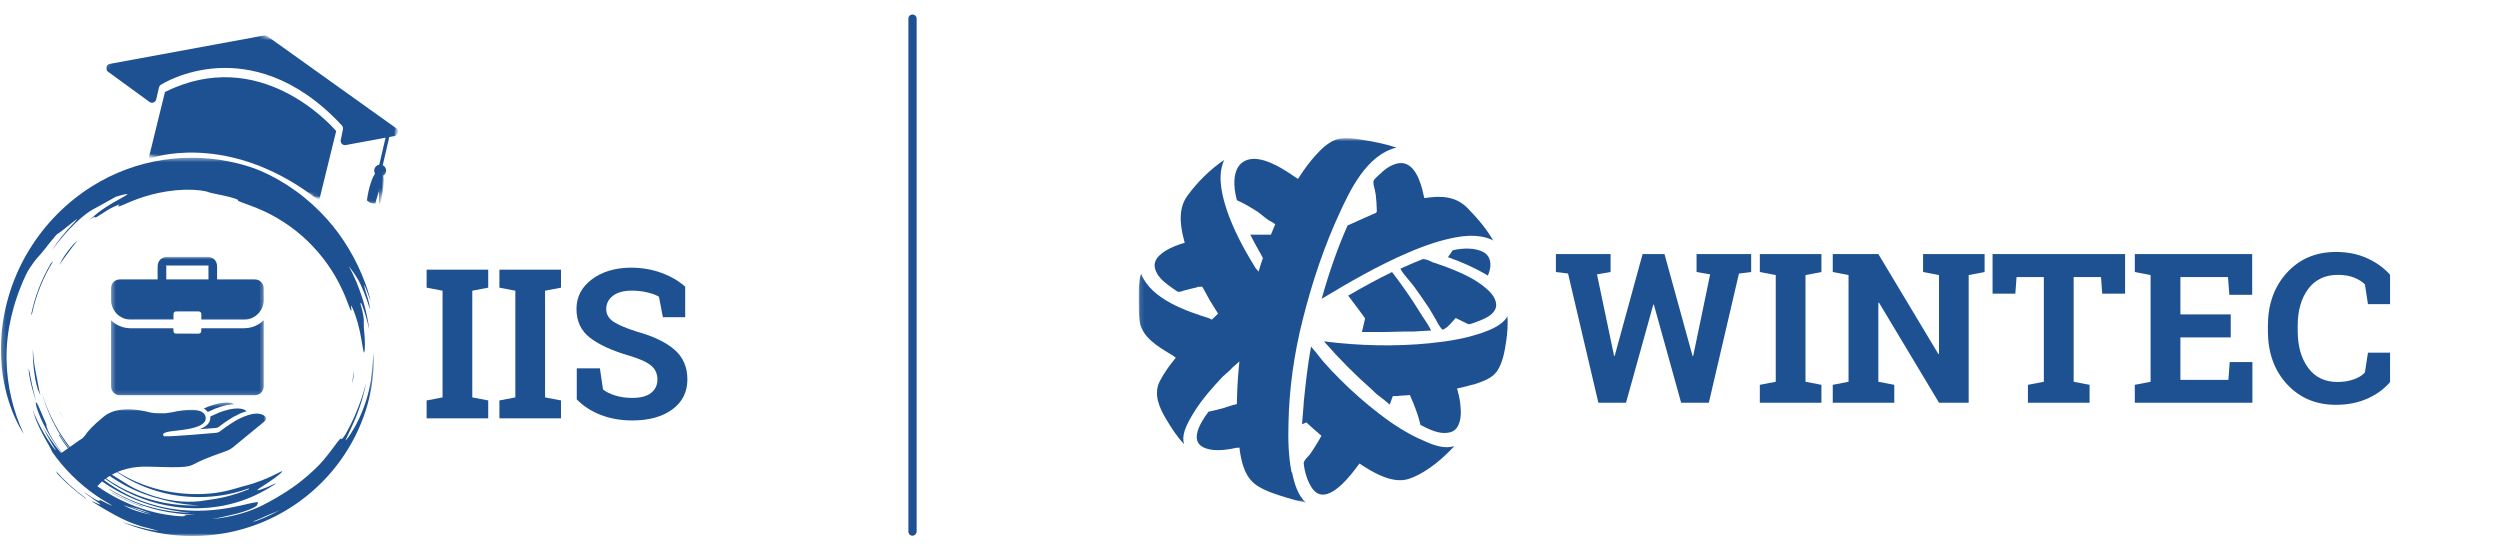<svg width="593" height="130" viewBox="0 0 593 130" fill="none" xmlns="http://www.w3.org/2000/svg">
<mask id="mask0_872_1673" style="mask-type:luminance" maskUnits="userSpaceOnUse" x="0" y="37" width="88" height="67">
<path d="M0.224 37.421H87.982V103.055H0.224V37.421Z" fill="white"/>
</mask>
<g mask="url(#mask0_872_1673)">
<path d="M87.585 78.167C87.365 76.45 87.085 75.062 86.8 73.841C86.727 73.535 86.658 73.242 86.58 72.957C86.507 72.668 86.434 72.392 86.361 72.12C86.278 71.849 86.201 71.581 86.128 71.318C86.05 71.055 85.964 70.796 85.882 70.538C85.067 67.967 84.019 65.496 82.738 63.133C82.837 63.258 82.932 63.383 83.027 63.508C83.117 63.633 83.212 63.758 83.303 63.883C83.488 64.129 83.669 64.379 83.85 64.638C84.027 64.901 84.217 65.164 84.398 65.453C84.584 65.742 84.778 66.044 84.968 66.38C85.343 67.006 85.946 68.334 86.412 69.528C86.852 70.663 87.171 71.59 87.387 72.245C87.611 72.901 87.736 73.276 87.784 73.306C87.805 73.324 87.809 73.25 87.784 73.086C87.766 72.922 87.715 72.668 87.637 72.31C87.482 71.594 87.197 70.481 86.68 68.938C86.559 68.575 86.503 68.329 86.473 68.114C86.442 67.898 86.438 67.709 86.386 67.471C86.516 67.769 86.628 68.058 86.74 68.325C86.852 68.593 86.947 68.847 87.037 69.084C87.128 69.321 87.219 69.541 87.292 69.748C87.365 69.951 87.434 70.141 87.495 70.309C87.62 70.645 87.706 70.909 87.775 71.094C87.844 71.279 87.887 71.383 87.904 71.4C87.935 71.439 87.879 71.124 87.689 70.425C87.594 70.076 87.473 69.628 87.296 69.089C87.21 68.817 87.115 68.515 87.003 68.196C86.891 67.872 86.775 67.523 86.632 67.156C85.507 64.138 84.178 61.429 82.69 58.945C81.194 56.461 79.538 54.193 77.679 52.097C76.549 50.825 75.368 49.639 74.138 48.522C72.909 47.409 71.633 46.361 70.296 45.391C68.963 44.425 67.575 43.523 66.126 42.695C64.672 41.867 63.163 41.108 61.584 40.435C61.265 40.302 60.899 40.151 60.493 40.004C60.084 39.858 59.648 39.698 59.187 39.556C58.958 39.482 58.721 39.409 58.488 39.336C58.251 39.267 58.009 39.198 57.772 39.129C57.651 39.094 57.535 39.06 57.414 39.025C57.293 38.995 57.177 38.965 57.056 38.935C56.819 38.87 56.586 38.81 56.358 38.749C53.494 38.038 50.557 37.611 47.603 37.468C44.649 37.33 41.669 37.477 38.71 37.921C35.752 38.37 32.823 39.12 29.99 40.168C27.157 41.216 24.414 42.562 21.831 44.183C15.776 47.978 10.639 53.188 6.926 59.269C5.063 62.305 3.567 65.565 2.458 68.946C1.363 72.332 0.651 75.838 0.367 79.37C0.259 80.715 0.211 82.031 0.229 83.307C0.241 84.584 0.306 85.826 0.423 87.025C0.543 88.224 0.707 89.379 0.906 90.484C0.957 90.76 1.018 91.035 1.07 91.303C1.095 91.441 1.126 91.575 1.151 91.708C1.182 91.842 1.212 91.976 1.242 92.105C1.307 92.368 1.363 92.631 1.427 92.89C1.496 93.144 1.561 93.399 1.626 93.653C1.691 93.903 1.764 94.149 1.837 94.395C1.91 94.637 1.975 94.882 2.053 95.12C2.208 95.594 2.355 96.055 2.519 96.5C2.601 96.724 2.678 96.948 2.76 97.164C2.846 97.379 2.928 97.591 3.01 97.802C3.053 97.906 3.096 98.009 3.135 98.113C3.178 98.216 3.222 98.32 3.265 98.419C3.355 98.621 3.441 98.82 3.523 99.018C4.222 100.579 4.96 101.908 5.667 103.007C4.395 100.278 3.381 97.375 2.687 94.404C1.988 91.437 1.613 88.405 1.553 85.446C1.488 81.815 1.889 78.55 2.639 75.281C3.015 73.647 3.476 72.008 4.062 70.326C4.645 68.644 5.33 66.915 6.189 65.108C6.706 64.013 7.383 63.085 7.965 62.27C8.052 62.15 8.134 62.033 8.211 61.93C8.293 61.826 8.371 61.731 8.444 61.641C8.591 61.459 8.729 61.3 8.862 61.145C9 60.994 9.134 60.847 9.276 60.692C9.419 60.537 9.561 60.364 9.734 60.17C9.902 59.976 10.083 59.756 10.294 59.489C10.402 59.359 10.518 59.217 10.639 59.062C10.764 58.906 10.894 58.738 11.036 58.561C11.183 58.38 11.334 58.186 11.498 57.975C11.666 57.768 11.842 57.544 12.037 57.302C12.425 56.819 12.877 56.271 13.404 55.65C13.826 55.405 14.374 54.999 15.133 54.395C15.896 53.796 16.871 52.994 18.165 52.006C18.311 51.89 18.264 52.002 18.1 52.213C18.023 52.321 17.91 52.45 17.785 52.593C17.66 52.739 17.518 52.895 17.371 53.05C16.431 54.007 15.487 55.055 14.633 56.125C13.779 57.19 13.011 58.281 12.403 59.295C13.283 58.048 14.245 56.836 15.241 55.702C16.043 54.792 16.901 53.874 17.785 53.024C18.665 52.17 19.571 51.385 20.446 50.725C21.615 49.858 22.344 49.501 23.271 49.005C23.383 48.944 23.504 48.88 23.629 48.811C23.754 48.742 23.883 48.677 24.017 48.604C24.289 48.453 24.582 48.289 24.914 48.103C25.078 48.013 25.255 47.909 25.44 47.806C25.63 47.702 25.824 47.59 26.035 47.474C26.242 47.349 26.471 47.232 26.708 47.098C26.825 47.029 26.95 46.96 27.075 46.891C27.2 46.822 27.334 46.753 27.467 46.676C27.704 46.611 27.959 46.529 28.222 46.456C28.481 46.383 28.744 46.309 28.994 46.24C29.498 46.115 29.938 46.016 30.175 46.02C30.309 46.02 30.193 46.132 29.93 46.313C29.662 46.495 29.248 46.732 28.778 46.995C28.438 47.176 28.062 47.392 27.661 47.612C27.459 47.719 27.256 47.84 27.044 47.961C26.941 48.017 26.837 48.077 26.73 48.138C26.626 48.203 26.518 48.263 26.415 48.328C25.565 48.828 24.716 49.384 24.004 49.893C22.844 50.734 22.007 51.476 21.084 52.317C21.279 52.161 21.451 52.041 21.593 51.937C21.74 51.829 21.865 51.748 21.968 51.678C22.175 51.545 22.305 51.48 22.391 51.454C22.555 51.398 22.529 51.506 22.564 51.562C22.598 51.618 22.689 51.622 23.09 51.381C23.504 51.152 24.207 50.652 25.552 49.811C25.738 49.699 26.009 49.544 26.316 49.384C26.626 49.229 26.958 49.061 27.273 48.918C27.588 48.78 27.872 48.655 28.075 48.578C28.274 48.504 28.39 48.465 28.36 48.496C27.967 48.871 27.942 49.018 28.179 48.97C28.299 48.953 28.489 48.888 28.739 48.789C28.864 48.742 28.998 48.681 29.153 48.617C29.309 48.552 29.473 48.483 29.654 48.405C29.744 48.362 29.835 48.323 29.934 48.28C30.029 48.241 30.128 48.198 30.232 48.155C30.434 48.069 30.654 47.974 30.878 47.879C31.107 47.784 31.344 47.689 31.594 47.59C31.84 47.487 32.103 47.392 32.366 47.288C33.436 46.891 34.643 46.49 35.903 46.163C37.071 45.861 38.395 45.576 39.763 45.369C41.13 45.162 42.535 45.033 43.851 45.002C45.17 44.968 46.395 45.028 47.4 45.149C48.405 45.266 49.186 45.447 49.63 45.636C49.673 45.654 49.738 45.675 49.824 45.697C49.91 45.718 50.018 45.749 50.139 45.775C50.259 45.805 50.397 45.835 50.548 45.865C50.622 45.878 50.699 45.895 50.781 45.913C50.863 45.93 50.945 45.947 51.031 45.968C51.372 46.038 51.752 46.111 52.131 46.197C52.325 46.24 52.515 46.279 52.705 46.322C52.894 46.365 53.084 46.404 53.265 46.447C54.266 46.667 55.128 46.891 55.702 47.086C55.991 47.18 56.211 47.262 56.34 47.336C56.47 47.409 56.508 47.465 56.444 47.504C56.362 47.556 56.474 47.642 56.72 47.754C56.97 47.866 57.345 48.013 57.798 48.172C58.699 48.5 59.877 48.927 60.873 49.332C65.328 51.122 69.455 53.8 72.939 57.156C76.428 60.506 79.266 64.522 81.259 68.886C81.401 69.205 81.565 69.55 81.707 69.908C81.785 70.085 81.858 70.266 81.936 70.443C82.009 70.624 82.078 70.805 82.147 70.986C82.436 71.698 82.682 72.379 82.88 72.888C82.984 73.138 83.061 73.349 83.135 73.496C83.204 73.643 83.26 73.725 83.299 73.729C83.337 73.733 83.355 73.651 83.355 73.475C83.35 73.298 83.329 73.022 83.264 72.629C83.208 72.297 83.372 72.552 83.6 73.039C83.708 73.285 83.842 73.587 83.967 73.906C84.088 74.221 84.213 74.548 84.312 74.846C84.692 75.92 85.045 77.209 85.325 78.49C85.61 79.771 85.821 81.047 85.99 82.087C86.084 82.626 86.149 83.07 86.222 83.342C86.291 83.614 86.356 83.713 86.412 83.557C86.438 83.484 86.464 83.342 86.49 83.13C86.511 82.919 86.537 82.635 86.542 82.272C86.546 82.087 86.55 81.884 86.55 81.66C86.555 81.436 86.542 81.19 86.537 80.918C86.533 80.784 86.529 80.646 86.524 80.5C86.516 80.353 86.507 80.202 86.494 80.043C86.486 79.887 86.473 79.724 86.464 79.555C86.451 79.383 86.43 79.21 86.416 79.025C86.248 77.36 86.287 76.912 86.291 76.226C86.287 76.053 86.283 75.868 86.266 75.644C86.257 75.532 86.248 75.411 86.231 75.277C86.214 75.144 86.192 75.001 86.166 74.842C86.141 74.682 86.11 74.505 86.072 74.316C86.033 74.126 85.985 73.914 85.933 73.686C85.908 73.574 85.877 73.453 85.852 73.328C85.817 73.203 85.783 73.073 85.744 72.94C85.67 72.668 85.593 72.375 85.494 72.06C85.567 72.03 85.537 71.555 85.739 72.043C85.817 72.228 85.89 72.422 85.968 72.625C86.041 72.823 86.119 73.03 86.201 73.246C86.274 73.462 86.347 73.686 86.43 73.919C86.468 74.035 86.507 74.152 86.546 74.272C86.585 74.393 86.624 74.518 86.662 74.643C86.973 75.644 87.288 76.799 87.585 78.167Z" fill="#1E5192"/>
</g>
<mask id="mask1_872_1673" style="mask-type:luminance" maskUnits="userSpaceOnUse" x="7" y="83" width="82" height="45">
<path d="M7.728 83.588H88.625V127.145H7.728V83.588Z" fill="white"/>
</mask>
<g mask="url(#mask1_872_1673)">
<path d="M30.827 120.068C31.021 120.154 31.219 120.245 31.413 120.331C31.612 120.417 31.81 120.499 32.008 120.586C32.401 120.758 32.806 120.9 33.22 121.051C33.432 121.12 33.647 121.189 33.863 121.254C33.971 121.289 34.078 121.323 34.186 121.353C34.298 121.383 34.406 121.414 34.514 121.444C34.734 121.5 34.954 121.56 35.174 121.616C35.398 121.668 35.618 121.724 35.838 121.776C35.622 121.707 35.407 121.638 35.195 121.565C34.98 121.496 34.764 121.418 34.548 121.34C34.441 121.301 34.333 121.263 34.221 121.224C34.113 121.185 34.005 121.142 33.897 121.103C33.677 121.017 33.453 120.935 33.229 120.844C32.974 120.767 32.742 120.698 32.522 120.633C32.302 120.568 32.099 120.499 31.905 120.439C31.517 120.314 31.172 120.189 30.827 120.068ZM63.465 122.224C62.305 122.755 61.136 123.281 59.937 123.734C60.17 123.695 60.373 123.704 60.636 123.609C60.838 123.535 61.037 123.458 61.244 123.384C61.343 123.346 61.446 123.307 61.55 123.268C61.653 123.225 61.757 123.182 61.86 123.139C62.067 123.057 62.283 122.97 62.503 122.88C62.723 122.785 62.947 122.686 63.18 122.582C64.112 122.168 65.181 121.659 66.488 120.939C66.384 120.987 66.29 121.034 66.195 121.077C66.1 121.12 66.005 121.159 65.919 121.198C65.737 121.276 65.574 121.349 65.423 121.418C65.112 121.547 64.849 121.651 64.616 121.746C64.5 121.793 64.388 121.841 64.288 121.884C64.185 121.922 64.086 121.961 63.991 122C63.805 122.073 63.633 122.147 63.465 122.224ZM31.392 120.538C30.525 120.21 29.925 120.068 29.218 119.814C29.313 119.861 29.408 119.913 29.503 119.96C29.602 120.008 29.697 120.055 29.796 120.103C29.99 120.202 30.184 120.297 30.378 120.391C30.572 120.482 30.766 120.568 30.965 120.655C31.06 120.698 31.159 120.741 31.254 120.78C31.353 120.823 31.448 120.857 31.547 120.896C31.788 120.982 32.026 121.073 32.284 121.159C32.547 121.245 32.836 121.336 33.169 121.435C33.837 121.625 34.691 121.871 35.946 122.147C34.63 121.772 33.703 121.422 32.996 121.155C32.289 120.887 31.806 120.685 31.392 120.538ZM16.332 109.455C18.967 112.297 22.025 114.807 25.436 116.859C26.29 117.373 27.161 117.86 28.054 118.313C28.951 118.761 29.865 119.184 30.797 119.576C32.664 120.353 34.605 121.004 36.601 121.5C37.412 121.711 38.245 121.866 39.077 122.013L39.702 122.108L40.017 122.16L40.332 122.198C40.543 122.229 40.75 122.255 40.961 122.285C41.168 122.306 41.38 122.332 41.587 122.354C42.63 122.47 43.169 122.474 43.458 122.449C43.747 122.423 43.791 122.367 43.838 122.311C43.885 122.259 43.937 122.203 44.252 122.173C44.407 122.16 44.627 122.151 44.946 122.151C45.106 122.151 45.287 122.147 45.498 122.151C45.71 122.151 45.951 122.155 46.223 122.151C44.813 122.095 43.502 121.944 42.014 121.776C39.159 121.439 36.334 120.788 33.613 119.831C30.896 118.861 28.282 117.597 25.863 116.044L25.975 115.997L26.238 116.161L26.506 116.316L27.04 116.631C27.402 116.834 27.76 117.041 28.131 117.23C28.86 117.627 29.611 117.981 30.365 118.326C31.888 119.003 33.453 119.598 35.066 120.072C36.679 120.555 38.339 120.922 40.034 121.194C40.884 121.319 41.738 121.431 42.605 121.5C43.036 121.543 43.471 121.565 43.911 121.595C44.127 121.603 44.347 121.612 44.567 121.621L44.899 121.634C45.007 121.638 45.119 121.638 45.227 121.638C42.031 121.353 38.706 120.749 35.338 119.68C31.974 118.615 28.563 117.066 25.281 114.923C22.995 113.435 20.878 111.667 18.976 109.688L18.794 109.502L18.622 109.317L18.268 108.937C18.04 108.683 17.816 108.424 17.587 108.169C17.367 107.906 17.143 107.643 16.927 107.376L16.444 106.777L16.289 106.57C15.452 105.483 14.672 104.353 13.956 103.184L14.107 103.119C16.065 106.246 18.48 109.075 21.257 111.495L21.227 111.344C18.587 109.01 16.272 106.302 14.365 103.27C12.459 100.243 10.958 96.888 9.975 93.269C10.726 95.797 11.722 98.199 12.934 100.459C14.15 102.718 15.577 104.836 17.19 106.807C18.807 108.778 20.606 110.602 22.594 112.262C24.582 113.918 26.743 115.419 29.093 116.726C29.826 117.131 30.59 117.519 31.379 117.882C32.172 118.239 32.983 118.585 33.824 118.891C35.497 119.507 37.257 120.012 39.059 120.379C39.957 120.56 40.867 120.719 41.781 120.831L42.126 120.875L42.467 120.909C42.699 120.935 42.928 120.965 43.157 120.982C43.385 121 43.614 121.021 43.842 121.038C44.071 121.06 44.304 121.064 44.532 121.082C44.989 121.112 45.447 121.12 45.904 121.138C46.132 121.138 46.361 121.142 46.589 121.142L46.93 121.146L47.271 121.142C48.176 121.133 49.074 121.082 49.962 121.017C50.199 120.995 50.432 120.978 50.665 120.956C50.893 120.935 51.122 120.909 51.346 120.887C51.458 120.875 51.571 120.862 51.683 120.849C51.79 120.836 51.903 120.823 52.01 120.81C52.23 120.78 52.446 120.754 52.657 120.728C53.08 120.659 53.49 120.607 53.886 120.538C54.085 120.504 54.279 120.473 54.469 120.439C54.658 120.404 54.848 120.37 55.029 120.335C56.5 120.064 57.733 119.77 58.704 119.542C58.829 119.516 58.945 119.49 59.057 119.464C59.174 119.438 59.282 119.413 59.385 119.387C59.596 119.339 59.786 119.3 59.963 119.266C60.312 119.188 60.593 119.141 60.804 119.128C61.218 119.098 61.334 119.197 61.114 119.456C60.963 119.624 61.235 119.714 60.649 120.111C60.575 120.163 60.489 120.219 60.39 120.279C60.286 120.335 60.166 120.4 60.028 120.469C59.885 120.538 59.73 120.611 59.549 120.693C59.372 120.771 59.169 120.853 58.941 120.944C58.035 121.297 56.737 121.737 54.848 122.151C54.52 122.216 54.171 122.302 53.8 122.388C53.615 122.431 53.425 122.474 53.231 122.518C53.136 122.539 53.037 122.565 52.942 122.587C52.843 122.608 52.743 122.63 52.644 122.651C52.446 122.694 52.243 122.742 52.045 122.785C51.842 122.828 51.639 122.867 51.437 122.906C51.031 122.992 50.626 123.057 50.234 123.117C52.498 122.923 54.796 122.492 56.888 121.905C57.932 121.612 58.923 121.276 59.838 120.926C60.066 120.836 60.291 120.745 60.506 120.659C60.726 120.564 60.938 120.473 61.145 120.383C61.352 120.292 61.554 120.202 61.748 120.107C61.942 120.012 62.132 119.921 62.318 119.831C63.422 119.275 64.435 118.718 65.384 118.17C66.333 117.618 67.225 117.075 68.075 116.523C68.924 115.967 69.735 115.402 70.529 114.811C71.322 114.22 72.094 113.595 72.862 112.926C73.039 112.767 73.216 112.612 73.392 112.461C73.561 112.305 73.733 112.154 73.901 112.003C74.07 111.852 74.233 111.702 74.397 111.546C74.561 111.395 74.725 111.244 74.885 111.093C75.523 110.477 76.14 109.843 76.739 109.131C77.671 108.023 78.365 107.096 78.913 106.363C79.46 105.629 79.857 105.082 80.155 104.706C80.31 104.521 80.431 104.37 80.534 104.262C80.638 104.15 80.72 104.081 80.789 104.042C80.918 103.965 80.987 104.021 81.004 104.167C81.013 104.236 81.151 104.116 81.341 103.887C81.436 103.771 81.543 103.628 81.655 103.464C81.767 103.301 81.884 103.124 81.992 102.934C82.764 101.575 83.277 100.519 83.695 99.622C83.799 99.398 83.894 99.182 83.989 98.975C84.036 98.871 84.079 98.768 84.127 98.669C84.17 98.57 84.209 98.466 84.252 98.371C84.338 98.173 84.42 97.979 84.497 97.789C84.575 97.599 84.653 97.409 84.73 97.22C85.041 96.456 85.343 95.671 85.692 94.667C86.037 93.662 86.434 92.433 86.839 90.759C86.451 92.86 85.942 94.744 85.343 96.499C84.752 98.259 84.07 99.881 83.316 101.472C83.195 101.726 83.04 102.046 82.893 102.386C82.738 102.723 82.574 103.072 82.432 103.387C82.134 104.016 81.918 104.508 81.975 104.461C82.078 104.392 82.233 104.21 82.445 103.943C82.548 103.809 82.669 103.658 82.79 103.477C82.915 103.301 83.048 103.102 83.191 102.887C83.756 102.02 84.433 100.847 85.084 99.48C85.731 98.117 86.356 96.569 86.848 94.986C87.344 93.407 87.715 91.807 87.948 90.367C88.124 89.284 88.224 88.111 88.314 87.098C88.431 85.877 88.53 84.786 88.577 83.631C88.599 83.993 88.625 84.329 88.646 84.683C88.663 85.037 88.668 85.403 88.663 85.839L88.638 86.559L88.625 86.917L88.603 87.275L88.56 87.995L88.495 88.711L88.465 89.069L88.426 89.427C88.4 89.668 88.37 89.906 88.344 90.147C88.31 90.384 88.28 90.626 88.245 90.863L88.193 91.225L88.137 91.583C88.094 91.82 88.055 92.062 88.017 92.299C87.969 92.54 87.922 92.778 87.879 93.019C87.853 93.14 87.831 93.256 87.805 93.377L87.728 93.735C87.676 93.977 87.624 94.214 87.568 94.455C87.335 95.413 87.072 96.37 86.766 97.323C85.416 101.541 83.38 105.565 80.776 109.192C78.166 112.823 74.975 116.053 71.353 118.723C69.869 119.827 68.303 120.823 66.682 121.724C65.871 122.173 65.052 122.604 64.211 122.996C63.792 123.199 63.365 123.38 62.943 123.57C62.732 123.665 62.516 123.751 62.3 123.842C62.085 123.928 61.873 124.023 61.658 124.105C59.928 124.786 58.16 125.368 56.358 125.817C56.129 125.873 55.905 125.933 55.68 125.985L54.999 126.14L54.658 126.214L54.318 126.283L53.632 126.416C52.718 126.58 51.799 126.731 50.876 126.835C49.953 126.951 49.026 127.024 48.094 127.08L47.4 127.111L47.051 127.124L46.702 127.132L46.007 127.145C45.774 127.149 45.541 127.145 45.309 127.145C44.381 127.141 43.45 127.098 42.523 127.037L41.824 126.977L41.479 126.951L41.13 126.912L40.435 126.839L39.745 126.744C36.049 126.248 32.418 125.26 28.968 123.833C29.179 123.893 29.399 123.962 29.623 124.031C29.736 124.066 29.848 124.105 29.964 124.139C30.081 124.174 30.197 124.208 30.314 124.243C30.551 124.316 30.792 124.389 31.034 124.467C31.28 124.536 31.53 124.609 31.784 124.683C32.793 124.972 33.85 125.265 34.885 125.485C35.144 125.545 35.394 125.588 35.631 125.636C35.868 125.679 36.093 125.722 36.321 125.752C36.77 125.817 37.201 125.886 37.662 125.938C37.218 125.838 36.709 125.687 36.243 125.562C35.778 125.424 35.351 125.308 35.083 125.243C33.759 124.946 32.651 124.583 31.642 124.208C31.137 124.023 30.663 123.816 30.193 123.617C29.731 123.402 29.274 123.199 28.821 122.97C27.911 122.522 27.001 122.035 25.992 121.461C24.979 120.892 23.866 120.241 22.572 119.43C22.348 119.287 22.176 119.175 22.046 119.089C21.921 119.003 21.843 118.942 21.8 118.904C21.71 118.826 21.77 118.839 21.913 118.904C22.055 118.968 22.283 119.076 22.529 119.188C22.779 119.305 23.047 119.434 23.275 119.525C23.733 119.706 24.017 119.779 23.62 119.456C23.521 119.378 23.379 119.27 23.189 119.137C22.999 118.994 22.762 118.826 22.465 118.623C21.882 118.201 21.067 117.64 20.019 116.821C20.123 116.864 20.179 116.842 20.334 116.959C21.52 117.83 22.288 118.291 22.771 118.541C23.258 118.792 23.452 118.839 23.543 118.813C23.724 118.761 23.469 118.434 24.224 118.839C25.406 119.46 26.096 119.749 26.393 119.865C26.695 119.973 26.609 119.9 26.29 119.71C26.135 119.611 25.915 119.486 25.656 119.335C25.397 119.188 25.108 119.007 24.789 118.822C24.47 118.632 24.138 118.416 23.797 118.205C23.629 118.093 23.461 117.985 23.293 117.873C23.124 117.761 22.956 117.653 22.797 117.537C18.721 114.733 15.155 111.184 12.33 107.13C12.166 106.509 11.002 104.715 9.958 102.671C9.432 101.649 8.923 100.571 8.535 99.592C8.436 99.346 8.349 99.104 8.263 98.876C8.22 98.759 8.181 98.647 8.142 98.539C8.103 98.427 8.069 98.319 8.034 98.216C7.965 98.005 7.905 97.806 7.853 97.625C7.802 97.44 7.758 97.272 7.728 97.116C8.013 97.871 8.336 98.617 8.668 99.359C9.013 100.096 9.367 100.829 9.751 101.541C10.126 102.257 10.536 102.951 10.95 103.628C11.053 103.796 11.161 103.965 11.265 104.129C11.372 104.297 11.476 104.465 11.584 104.625C11.804 104.948 12.015 105.271 12.244 105.582C12.377 105.772 12.502 105.94 12.614 106.091C12.731 106.242 12.83 106.371 12.921 106.475C13.093 106.686 13.205 106.807 13.231 106.807C13.257 106.807 13.201 106.686 13.041 106.414C12.873 106.151 12.614 105.733 12.244 105.129C11.368 103.697 10.553 102.171 9.975 100.916C11.73 104.094 13.895 106.984 16.379 109.515L16.332 109.455Z" fill="#1E5192"/>
</g>
<path d="M16.897 105.599C17.449 106.362 18.074 107.139 18.76 107.928C19.45 108.717 20.2 109.515 21.02 110.3C22.654 111.87 24.561 113.401 26.7 114.763C27.769 115.449 28.89 116.092 30.068 116.678C31.241 117.26 32.466 117.791 33.721 118.257C34.98 118.727 36.274 119.128 37.593 119.46C38.909 119.788 40.25 120.046 41.6 120.228C43.398 120.482 45.153 120.573 46.883 120.56C48.608 120.529 50.307 120.391 51.989 120.111C53.675 119.839 55.344 119.43 57.013 118.882C57.85 118.606 58.682 118.291 59.514 117.942C60.351 117.588 61.183 117.191 62.016 116.756C63.232 116.113 64.064 115.6 64.608 115.242C64.746 115.156 64.866 115.078 64.966 115.009C65.065 114.936 65.151 114.876 65.22 114.828C65.354 114.725 65.427 114.664 65.444 114.638C65.479 114.587 65.285 114.669 64.918 114.845C64.733 114.932 64.504 115.039 64.237 115.165C64.103 115.229 63.956 115.294 63.806 115.363C63.65 115.428 63.491 115.501 63.318 115.574C62.43 115.949 61.791 116.161 61.429 116.243C61.058 116.325 60.964 116.282 61.136 116.118C61.313 115.958 61.753 115.669 62.443 115.225C63.133 114.781 64.073 114.181 65.211 113.349C66.367 112.499 66.855 112.008 66.932 111.848C67.005 111.684 66.652 111.831 66.048 112.154C63.586 113.444 60.769 114.587 57.811 115.315C57.738 115.333 57.651 115.359 57.556 115.384C57.462 115.41 57.354 115.441 57.242 115.475C57.013 115.54 56.754 115.622 56.478 115.699C56.202 115.781 55.913 115.868 55.624 115.945C55.482 115.984 55.34 116.023 55.202 116.066C55.064 116.1 54.93 116.135 54.801 116.169C54.382 116.29 53.968 116.381 53.554 116.48C53.136 116.566 52.726 116.657 52.317 116.726C51.903 116.803 51.493 116.855 51.087 116.915C50.88 116.941 50.678 116.967 50.475 116.989C50.272 117.015 50.07 117.036 49.867 117.053C48.245 117.209 46.641 117.226 45.045 117.166C41.751 117.028 38.391 116.454 35.109 115.35C31.836 114.246 28.636 112.624 25.716 110.477C28.364 112.607 31.37 114.337 34.566 115.579C37.761 116.825 41.151 117.575 44.571 117.817C47.047 117.994 49.501 117.92 51.911 117.597C54.322 117.273 56.69 116.691 59.001 115.855L59.066 116.01C57.199 116.803 55.241 117.437 53.278 117.894C53.184 117.916 53.084 117.938 52.989 117.963C52.89 117.985 52.787 118.007 52.688 118.024C52.485 118.067 52.278 118.114 52.066 118.153C51.648 118.227 51.225 118.308 50.82 118.369C50.009 118.503 49.272 118.593 48.819 118.675C47.905 118.839 46.952 118.947 45.964 118.994C44.977 119.033 43.963 119.02 42.932 118.942C40.867 118.791 38.736 118.369 36.614 117.709C35.541 117.373 34.402 116.963 33.363 116.514C32.319 116.07 31.383 115.591 30.697 115.186C29.559 114.496 28.683 113.927 27.748 113.349C26.816 112.762 25.824 112.167 24.513 111.322C24.323 111.201 24.116 111.055 23.888 110.886C23.655 110.723 23.413 110.533 23.15 110.321C23.086 110.27 23.021 110.218 22.952 110.166C22.883 110.11 22.818 110.05 22.749 109.994C22.611 109.877 22.469 109.757 22.327 109.636C22.184 109.506 22.038 109.377 21.887 109.243C21.813 109.174 21.736 109.11 21.662 109.036C21.585 108.967 21.512 108.894 21.434 108.821C21.283 108.674 21.119 108.532 20.964 108.372C20.808 108.217 20.649 108.057 20.485 107.893C20.326 107.73 20.162 107.557 19.998 107.385C19.834 107.216 19.674 107.031 19.506 106.85C18.846 106.117 18.174 105.314 17.509 104.452C18.816 106.285 20.261 107.937 21.792 109.407C23.323 110.882 24.94 112.176 26.618 113.301C28.3 114.427 30.029 115.389 31.801 116.191C32.685 116.592 33.578 116.959 34.48 117.282C35.381 117.605 36.291 117.894 37.205 118.149C37.391 118.201 37.572 118.248 37.753 118.3C37.934 118.352 38.115 118.39 38.296 118.442C38.473 118.485 38.65 118.537 38.831 118.58C39.008 118.623 39.185 118.666 39.366 118.71L39.633 118.779C39.724 118.8 39.81 118.817 39.901 118.839C40.082 118.882 40.263 118.925 40.444 118.964C40.629 119.003 40.815 119.046 41 119.085C41.19 119.124 41.38 119.167 41.574 119.201C41.768 119.24 41.962 119.279 42.165 119.318C42.367 119.352 42.57 119.387 42.781 119.421C42.993 119.456 43.208 119.494 43.428 119.52C43.648 119.555 43.877 119.585 44.105 119.615C45.037 119.732 46.072 119.822 47.249 119.861C43.666 120.003 40.215 119.628 37.041 118.835C36.843 118.791 36.645 118.735 36.45 118.684C36.252 118.632 36.058 118.584 35.864 118.524C35.476 118.412 35.088 118.3 34.708 118.175C33.949 117.938 33.207 117.666 32.487 117.386C31.042 116.812 29.671 116.174 28.386 115.466C27.101 114.759 25.893 114.004 24.776 113.211C23.659 112.413 22.624 111.581 21.671 110.735C19.761 109.045 18.186 107.29 16.897 105.599Z" fill="#1E5192"/>
<path d="M16.332 109.455C15.793 108.786 15.133 107.984 14.482 107.117C13.831 106.25 13.188 105.323 12.645 104.439C12.369 103.999 12.127 103.568 11.907 103.171C11.799 102.968 11.705 102.774 11.61 102.589C11.567 102.494 11.523 102.403 11.48 102.317C11.441 102.231 11.403 102.145 11.368 102.063C11.079 101.403 10.95 100.916 11.027 100.734C11.032 100.722 10.997 100.635 10.933 100.497C10.872 100.355 10.786 100.152 10.678 99.915C10.626 99.799 10.566 99.669 10.506 99.536C10.445 99.398 10.385 99.255 10.32 99.104C10.255 98.958 10.182 98.807 10.117 98.647C10.053 98.492 9.984 98.332 9.919 98.177C9.367 96.909 8.871 95.611 8.69 95.62L8.707 95.572C8.418 95.232 8.405 95.542 8.643 96.422C8.88 97.297 9.397 98.729 10.294 100.545C11.89 103.766 13.943 106.811 16.371 109.502C16.38 109.515 16.332 109.455 16.332 109.455Z" fill="#1E5192"/>
<path d="M7.793 82.859C7.793 83.126 7.789 83.38 7.789 83.631C7.797 83.881 7.802 84.127 7.806 84.364C7.81 84.601 7.823 84.829 7.832 85.058C7.845 85.282 7.849 85.502 7.866 85.714C7.901 86.141 7.922 86.546 7.965 86.93C7.983 87.124 8 87.309 8.017 87.49C8.039 87.671 8.06 87.848 8.082 88.025C8.254 89.409 8.47 90.509 8.707 91.484C8.78 91.769 8.849 92.006 8.918 92.213C8.996 92.42 9.065 92.597 9.138 92.76C9.276 93.093 9.427 93.364 9.578 93.718C9.496 93.382 9.402 93.019 9.328 92.648C9.285 92.463 9.246 92.277 9.207 92.092C9.173 91.906 9.134 91.721 9.1 91.54C8.962 90.815 8.854 90.151 8.763 89.724C8.737 89.595 8.707 89.466 8.681 89.336C8.655 89.207 8.63 89.078 8.604 88.952C8.556 88.698 8.5 88.448 8.457 88.198C8.41 87.943 8.362 87.693 8.319 87.434C8.276 87.18 8.233 86.921 8.19 86.654C8.026 85.58 7.875 84.394 7.793 82.859Z" fill="#1E5192"/>
<path d="M7.638 74.242C7.875 73.155 8.155 72.077 8.487 71.012C8.815 69.951 9.195 68.899 9.613 67.868C10.45 65.798 11.472 63.797 12.653 61.895L12.343 62.197L12.045 62.507C11.48 63.469 10.954 64.448 10.471 65.448C9.992 66.453 9.557 67.471 9.16 68.51C8.367 70.581 7.763 72.715 7.332 74.88C7.426 74.665 7.534 74.453 7.638 74.242Z" fill="#1E5192"/>
<path d="M8.707 95.572L8.69 95.62C8.22 94.041 7.862 92.497 7.569 91.087C7.271 89.677 7.047 88.4 6.823 87.34C6.818 87.322 6.818 87.378 6.818 87.478C6.814 87.525 6.814 87.585 6.814 87.65C6.818 87.715 6.818 87.788 6.823 87.861C6.831 88.15 6.848 88.474 6.861 88.569C7.262 91.001 7.883 93.321 8.707 95.572Z" fill="#1E5192"/>
<path d="M13.636 112.417C14.667 113.521 15.754 114.569 16.893 115.561C18.027 116.549 19.217 117.476 20.446 118.343L20.278 118.101C17.738 116.256 15.392 114.13 13.304 111.771C13.412 111.986 13.524 112.202 13.636 112.417Z" fill="#1E5192"/>
<path d="M33.91 120.163C32.621 119.74 31.357 119.249 30.124 118.692C28.89 118.136 27.687 117.511 26.518 116.825L26.492 116.89C27.661 117.575 28.864 118.201 30.102 118.757C31.34 119.313 32.603 119.805 33.893 120.228L33.91 120.163Z" fill="#1E5192"/>
<path d="M17.453 57.906C17.259 58.139 17.052 58.376 16.854 58.617C16.651 58.867 16.448 59.109 16.259 59.355C16.069 59.605 15.883 59.842 15.72 60.071C15.556 60.299 15.405 60.515 15.275 60.705C14.991 61.153 14.775 61.511 14.598 61.86C14.508 62.033 14.421 62.197 14.335 62.365C14.253 62.538 14.167 62.706 14.076 62.887C14.723 61.878 15.534 60.8 16.134 59.98C16.949 58.88 17.617 57.983 18.415 57.047C18.251 57.185 18.091 57.328 17.932 57.474C17.772 57.617 17.608 57.759 17.453 57.906Z" fill="#1E5192"/>
<path d="M26.406 113.854C26.656 114.017 26.911 114.173 27.161 114.332C27.415 114.492 27.674 114.643 27.929 114.794C28.149 114.923 28.373 115.031 28.597 115.147C28.08 114.858 27.571 114.561 27.07 114.25C26.851 114.112 26.626 113.992 26.406 113.854Z" fill="#1E5192"/>
<path d="M14.999 99.415C14.87 99.152 14.754 98.906 14.641 98.669C14.529 98.427 14.426 98.194 14.322 97.966C14.236 97.767 14.137 97.565 14.042 97.362C14.137 97.586 14.219 97.819 14.322 98.039C14.426 98.259 14.529 98.475 14.637 98.703C14.749 98.927 14.87 99.165 14.999 99.415Z" fill="#1E5192"/>
<path d="M83.989 87.969C83.95 88.198 83.915 88.422 83.868 88.646C83.82 88.875 83.777 89.099 83.747 89.328C83.661 89.88 83.605 90.44 83.51 90.997C83.566 90.772 83.63 90.548 83.682 90.32C83.734 90.095 83.781 89.867 83.82 89.629C83.868 89.358 83.889 89.082 83.919 88.806C83.954 88.53 83.967 88.249 83.989 87.969Z" fill="#1E5192"/>
<mask id="mask2_872_1673" style="mask-type:luminance" maskUnits="userSpaceOnUse" x="24" y="7" width="71" height="42">
<path d="M24.289 7.728H94.947V48.578H24.289V7.728Z" fill="white"/>
</mask>
<g mask="url(#mask2_872_1673)">
<mask id="mask3_872_1673" style="mask-type:luminance" maskUnits="userSpaceOnUse" x="20" y="0" width="78" height="51">
<path d="M28.882 0L97.892 16.944L89.617 50.648L20.61 33.703L28.882 0Z" fill="white"/>
</mask>
<g mask="url(#mask3_872_1673)">
<mask id="mask4_872_1673" style="mask-type:luminance" maskUnits="userSpaceOnUse" x="20" y="0" width="78" height="51">
<path d="M28.882 0L97.892 16.944L89.617 50.648L20.61 33.703L28.882 0Z" fill="white"/>
</mask>
<g mask="url(#mask4_872_1673)">
<path d="M90.88 41.677C91.342 43.782 90.264 48.211 90.264 48.211C90.138 48.258 90.018 48.289 89.897 48.314L89.914 45.33C89.914 45.33 89.263 47.154 89.047 48.254C87.633 48.366 87.033 47.504 87.033 47.504C87.534 43.924 88.4 42.057 88.953 41.16C88.78 40.862 88.715 40.513 88.797 40.151C88.922 39.564 89.405 39.137 89.966 39.055L91.45 32.655L82.013 34.41C81.302 34.544 80.681 33.919 80.828 33.203L81.349 30.659C81.41 30.331 81.315 29.999 81.091 29.757C69.947 17.729 58.885 15.728 51.584 16.164C43.627 16.642 38.383 19.968 38.163 20.11L38.154 20.114C37.921 20.261 37.77 20.489 37.706 20.748L37.054 23.577C36.89 24.293 36.054 24.608 35.454 24.172L25.604 16.992C24.88 16.461 25.139 15.323 26.018 15.159L62.641 8.414C62.917 8.367 63.193 8.423 63.417 8.586L94.003 30.434C94.74 30.956 94.486 32.103 93.597 32.271L92.342 32.504L90.785 39.193C91.363 39.469 91.691 40.112 91.549 40.754C91.467 41.16 91.212 41.483 90.88 41.677ZM39.224 21.779C39.163 21.809 39.116 21.869 39.099 21.943L35.342 37.24C35.295 37.421 35.467 37.585 35.648 37.524C38.482 36.623 55.663 32.077 75.394 47.361C75.536 47.469 75.739 47.404 75.777 47.236L79.715 31.21C79.732 31.137 79.715 31.051 79.659 30.995C78.361 29.494 61.511 10.739 39.224 21.779Z" fill="#1E5192"/>
</g>
</g>
</g>
<mask id="mask5_872_1673" style="mask-type:luminance" maskUnits="userSpaceOnUse" x="14" y="97" width="50" height="20">
<path d="M14.003 97.008H63.12V116.083H14.003V97.008Z" fill="white"/>
</mask>
<g mask="url(#mask5_872_1673)">
<path d="M62.887 98.764C62.119 98.052 60.23 97.371 55.801 99.833C53.886 101.023 52.847 101.791 52.325 102.218C51.984 102.485 51.575 102.649 51.144 102.679C48.836 102.839 41.557 103.542 39.06 103.49C38.693 103.486 38.572 102.994 38.818 102.8C38.999 102.658 39.279 102.589 39.681 102.464C41.095 102.02 48.966 102.058 48.793 99.113C48.629 96.293 42.988 97.332 41.311 97.69C40.664 97.828 39.939 97.936 39.271 98.017C39.271 98.017 36.843 98.125 35.648 97.836C33.16 97.189 27.924 96.133 24.617 98.811C21.951 100.972 20.77 102.395 20.252 103.171C19.903 103.693 19.428 104.12 18.868 104.409L14.206 107.691C13.96 107.863 13.93 108.217 14.146 108.428L21.796 116.079C22.003 116.286 22.348 116.26 22.525 116.023C23.577 114.6 27.342 110.434 35.187 110.688C44.64 110.994 44.7 110.809 46.775 109.709C48.401 108.851 52.273 107.462 53.865 106.906C54.335 106.742 54.77 106.496 55.15 106.181L62.835 99.872C63.193 99.6 63.215 99.07 62.887 98.764Z" fill="#1E5192"/>
</g>
<mask id="mask6_872_1673" style="mask-type:luminance" maskUnits="userSpaceOnUse" x="47" y="95" width="10" height="4">
<path d="M47.473 95.43H56.306V98.259H47.473V95.43Z" fill="white"/>
</mask>
<g mask="url(#mask6_872_1673)">
<path d="M48.34 96.901C48.582 97.039 48.797 97.198 48.974 97.375C49.086 97.487 49.186 97.603 49.272 97.729C49.833 97.461 50.462 97.177 51.144 96.883L51.152 96.879C52.86 96.245 54.331 95.904 55.534 95.865C55.141 95.659 54.65 95.534 54.068 95.499C52.834 95.426 51.234 95.753 49.306 96.474C48.97 96.62 48.647 96.763 48.34 96.901Z" fill="#1E5192"/>
</g>
<path d="M47.331 101.804C47.784 101.769 48.215 101.739 48.62 101.705H48.625C49.703 101.623 50.635 101.55 51.23 101.511C51.333 101.506 51.432 101.485 51.532 101.45C51.657 101.407 51.773 101.343 51.877 101.261C52.416 100.829 53.451 100.066 55.331 98.902L55.353 98.889L55.37 98.88C55.905 98.587 56.431 98.324 56.927 98.099C57.414 97.892 57.884 97.72 58.324 97.591C58.384 97.573 58.445 97.556 58.505 97.539C58.436 97.478 58.358 97.422 58.281 97.366C57.832 97.073 57.233 96.913 56.5 96.888C55.327 96.849 53.83 97.164 52.053 97.819C51.247 98.164 50.514 98.492 49.884 98.798C49.884 98.828 49.888 98.854 49.888 98.884C49.975 100.182 49.112 101.166 47.331 101.804Z" fill="#1E5192"/>
<mask id="mask7_872_1673" style="mask-type:luminance" maskUnits="userSpaceOnUse" x="26" y="75" width="37" height="19">
<path d="M26.329 75.074H62.684V93.843H26.329V75.074Z" fill="white"/>
</mask>
<g mask="url(#mask7_872_1673)">
<path d="M62.546 90.177V75.958C62.352 76.148 62.141 76.329 61.929 76.493C61.731 76.644 61.528 76.782 61.317 76.916C60.614 77.338 59.838 77.632 59.023 77.757C57.923 77.925 56.789 77.86 55.676 77.86H47.827C47.801 77.86 47.771 77.86 47.741 77.856V78.365C47.741 78.425 47.745 78.481 47.741 78.546C47.728 78.878 47.482 79.124 47.15 79.137C46.563 79.167 45.968 79.137 45.377 79.137H42.518C42.268 79.137 42.018 79.141 41.768 79.137C41.397 79.128 41.138 78.882 41.134 78.503C41.13 78.292 41.13 78.072 41.13 77.86C41.108 77.865 41.078 77.865 41.052 77.865C41.035 77.865 41.017 77.865 41 77.865C39.883 77.882 38.766 77.865 37.654 77.865H32.677C31.448 77.865 30.188 77.942 28.998 77.563C28.502 77.403 28.019 77.183 27.566 76.92C27.355 76.791 27.148 76.657 26.95 76.51C26.734 76.347 26.531 76.17 26.337 75.98V91.475C26.337 91.587 26.333 91.704 26.342 91.816C26.424 92.898 27.303 93.735 28.39 93.752C28.657 93.757 28.916 93.752 29.184 93.752H59.381C59.734 93.752 60.092 93.752 60.442 93.752C61.641 93.748 62.542 92.804 62.546 91.622C62.546 91.13 62.546 90.656 62.546 90.177Z" fill="#1E5192"/>
</g>
<mask id="mask8_872_1673" style="mask-type:luminance" maskUnits="userSpaceOnUse" x="26" y="60" width="37" height="17">
<path d="M26.329 60.925H62.684V76.178H26.329V60.925Z" fill="white"/>
</mask>
<g mask="url(#mask8_872_1673)">
<path d="M62.537 69.623V68.213C62.46 67.139 61.58 66.294 60.493 66.281C60.42 66.281 60.347 66.281 60.273 66.281H51.493V63.219C51.493 62.598 51.316 62.007 50.863 61.554C50.441 61.127 49.871 60.933 49.28 60.929C48.741 60.929 48.211 60.929 47.672 60.929H39.827C39.724 60.929 39.624 60.925 39.525 60.929C38.348 60.955 37.425 61.882 37.395 63.059C37.369 64.129 37.382 65.207 37.39 66.281H28.83C28.701 66.281 28.58 66.281 28.45 66.281C27.903 66.281 27.389 66.466 26.984 66.846C26.592 67.212 26.38 67.717 26.35 68.243V70.231C26.35 70.52 26.35 70.8 26.35 71.089C26.35 71.21 26.35 71.331 26.359 71.452C26.363 71.538 26.372 71.62 26.376 71.706C26.376 71.719 26.38 71.732 26.38 71.745C26.402 71.861 26.419 71.982 26.445 72.094C26.505 72.383 26.596 72.663 26.699 72.939C26.699 72.944 26.699 72.944 26.704 72.948C26.704 72.953 26.704 72.953 26.704 72.957C26.708 72.965 26.708 72.97 26.712 72.978C26.738 73.034 26.768 73.091 26.794 73.151C26.85 73.254 26.902 73.358 26.958 73.461C26.967 73.479 26.975 73.492 26.988 73.504C27.066 73.638 27.148 73.768 27.238 73.893C27.277 73.944 27.316 73.987 27.351 74.044C27.346 74.035 27.342 74.026 27.338 74.018C27.346 74.031 27.351 74.039 27.359 74.048C27.428 74.134 27.502 74.22 27.579 74.298C27.696 74.427 27.825 74.548 27.954 74.669C28.011 74.716 28.062 74.764 28.118 74.807C28.127 74.816 28.14 74.824 28.153 74.833C28.222 74.876 28.252 74.893 28.256 74.897C28.252 74.897 28.23 74.88 28.2 74.867C28.287 74.923 28.368 74.988 28.455 75.044C28.683 75.195 28.92 75.324 29.166 75.441C29.403 75.514 29.278 75.484 29.201 75.454C29.209 75.458 29.214 75.458 29.222 75.462C29.291 75.488 29.356 75.519 29.425 75.536C29.559 75.583 29.688 75.622 29.817 75.661C29.964 75.695 30.106 75.73 30.253 75.76C30.305 75.769 30.352 75.773 30.4 75.782C30.43 75.786 30.46 75.786 30.482 75.79C30.848 75.825 31.215 75.816 31.581 75.816H41.065C41.095 75.816 41.121 75.816 41.151 75.82V74.833C41.151 74.544 41.108 74.238 41.345 74.026C41.544 73.841 41.807 73.871 42.057 73.871H47.012C47.064 73.871 47.115 73.871 47.163 73.871C47.486 73.888 47.711 74.108 47.749 74.415C47.754 74.432 47.754 74.449 47.754 74.462C47.754 74.471 47.754 74.479 47.754 74.488V75.825C47.784 75.82 47.814 75.82 47.84 75.82H47.896C48.978 75.799 50.065 75.82 51.148 75.82H57.897C58.074 75.82 58.246 75.812 58.423 75.794C58.458 75.79 58.492 75.786 58.527 75.782C58.566 75.773 58.613 75.773 58.652 75.764C58.794 75.734 58.945 75.704 59.087 75.665C59.23 75.626 59.368 75.583 59.51 75.531C59.575 75.51 59.635 75.484 59.7 75.458C59.954 75.342 60.196 75.212 60.428 75.061C60.506 75.014 60.584 74.962 60.657 74.91C60.674 74.893 60.743 74.846 60.769 74.824L60.773 74.82C60.778 74.816 60.786 74.811 60.786 74.807C60.843 74.764 60.899 74.712 60.95 74.669C61.08 74.552 61.205 74.432 61.326 74.302C61.403 74.22 61.481 74.138 61.55 74.048C61.554 74.039 61.563 74.035 61.567 74.026C61.597 73.975 61.645 73.918 61.679 73.871C61.757 73.759 61.83 73.647 61.895 73.53C61.908 73.504 61.925 73.483 61.938 73.461C61.998 73.349 62.059 73.237 62.115 73.125C62.141 73.073 62.166 73.013 62.192 72.961C62.296 72.689 62.386 72.418 62.447 72.129C62.468 72.038 62.481 71.943 62.499 71.853V71.848V71.844C62.499 71.844 62.499 71.84 62.499 71.835C62.499 71.831 62.499 71.827 62.503 71.823C62.507 71.779 62.516 71.728 62.52 71.693C62.529 71.62 62.533 71.542 62.537 71.469C62.542 71.353 62.546 71.232 62.55 71.111V70.3C62.542 70.059 62.537 69.843 62.537 69.623ZM49.453 63.077C49.453 63.081 49.453 63.085 49.457 63.085V63.09C49.462 63.107 49.466 63.12 49.457 63.098C49.453 63.102 49.449 63.094 49.444 63.09C49.462 64.15 49.453 65.216 49.449 66.281H39.439V63.305C39.439 63.236 39.439 63.163 39.439 63.09C39.426 63.107 39.417 63.111 39.413 63.107C39.404 63.12 39.404 63.094 39.409 63.068C39.387 63.09 39.379 63.094 39.409 63.059C39.409 63.042 39.413 63.029 39.417 63.012C39.417 63.012 39.417 63.012 39.413 63.012C39.413 63.012 39.413 63.012 39.417 63.012C39.422 63.008 39.422 62.995 39.426 62.986C39.396 62.986 39.404 62.977 39.43 62.973C39.435 62.952 39.443 62.943 39.443 62.969C39.452 62.969 39.461 62.964 39.469 62.964C39.469 62.96 39.469 62.96 39.469 62.956V62.96C39.486 62.956 39.499 62.956 39.517 62.952C39.534 62.934 39.542 62.93 39.547 62.926C39.542 62.93 39.534 62.938 39.521 62.952C39.551 62.947 39.577 62.947 39.564 62.956C39.568 62.96 39.564 62.969 39.551 62.982C39.581 62.982 39.616 62.982 39.646 62.982H48.991C49.117 62.982 49.233 62.977 49.358 62.982C49.349 62.977 49.345 62.977 49.341 62.973C49.311 62.956 49.319 62.952 49.341 62.947C49.328 62.938 49.332 62.938 49.345 62.947C49.349 62.947 49.358 62.947 49.362 62.947C49.345 62.934 49.336 62.926 49.332 62.926C49.332 62.926 49.345 62.93 49.367 62.947C49.38 62.947 49.397 62.952 49.414 62.952C49.423 62.952 49.427 62.956 49.436 62.956C49.436 62.947 49.436 62.943 49.44 62.943C49.44 62.943 49.444 62.947 49.444 62.956C49.479 62.964 49.496 62.973 49.444 62.977C49.444 62.986 49.444 62.99 49.444 62.999C49.453 63.003 49.462 63.008 49.466 63.008C49.462 63.008 49.453 63.008 49.444 63.003V63.008C49.449 63.008 49.453 63.012 49.462 63.02C49.457 63.02 49.453 63.016 49.449 63.012C49.449 63.02 49.453 63.025 49.453 63.033C49.462 63.051 49.479 63.068 49.492 63.077C49.479 63.068 49.466 63.055 49.453 63.046C49.453 63.064 49.453 63.068 49.453 63.077Z" fill="#1E5192"/>
</g>
<path d="M327.221 41.349C327.221 41.349 326.971 41.6 326.824 41.746C326.427 42.091 325.832 42.639 325.785 43.036C325.733 43.579 325.884 44.273 326.082 44.916C326.177 45.36 326.276 45.809 326.328 46.206C326.475 47.344 326.527 48.53 326.574 49.673C326.574 49.768 326.574 49.867 326.574 49.966V50.264L326.328 50.514C324.396 51.355 322.464 52.196 320.532 53.089L319.644 53.485C317.362 58.635 315.335 64.332 313.502 70.87C319.941 67.005 326.824 62.995 334.005 59.924C338.266 58.091 341.828 56.953 345.248 56.306C347.624 55.861 349.556 55.814 351.29 56.107C352.182 56.258 353.023 56.504 353.718 56.802C353.864 56.853 354.011 56.953 354.209 57.099C352.825 54.624 350.794 52.097 348.068 49.324C346.287 47.542 344.157 46.697 341.336 46.697C340.741 46.697 340.094 46.697 339.452 46.796C339.206 46.796 338.908 46.848 338.658 46.895L337.869 46.995L337.77 46.65C337.77 46.65 337.67 46.404 337.67 46.253C336.976 42.837 335.441 38.676 332.323 38.676C331.577 38.676 330.736 38.922 329.843 39.37C328.955 39.814 328.109 40.508 327.268 41.349H327.221Z" fill="#1E5192"/>
<path d="M353.321 61.507C353.071 60.713 352.528 60.122 351.734 59.726C349.953 58.833 347.279 58.734 344.554 59.376C344.355 59.726 344.109 60.071 343.859 60.42C343.713 60.614 343.562 60.812 343.467 61.011C346.882 62.201 350.052 63.637 352.924 65.371C353.52 63.982 353.718 62.598 353.321 61.507Z" fill="#1E5192"/>
<mask id="mask9_872_1673" style="mask-type:luminance" maskUnits="userSpaceOnUse" x="270" y="32" width="63" height="88">
<path d="M270.117 32.772H332.314V119.236H270.117V32.772Z" fill="white"/>
</mask>
<g mask="url(#mask9_872_1673)">
<path d="M306.369 112.072C305.576 108.113 305.528 103.999 305.628 100.484C305.774 92.364 306.913 84.04 309.043 75.674C311.372 66.41 314.292 57.992 317.712 50.613C320.135 45.36 324.099 36.743 331.232 35.01C328.605 34.121 325.932 33.625 323.603 33.229L323.012 33.13C320.83 32.785 318.501 32.534 316.819 33.13C314.887 33.871 313.205 35.557 311.967 36.942C310.63 38.43 309.388 40.112 308.103 42.095L307.905 42.44L307.262 42.044C304.584 40.163 300.672 37.684 297.455 37.684C296.364 37.684 295.424 37.981 294.682 38.529C292.353 40.263 292.5 44.273 293.393 47.49C294.98 48.185 296.562 49.125 298.296 50.216C298.443 50.315 298.792 50.561 299.189 50.91C299.586 51.255 300.077 51.6 300.526 51.95L300.724 52.096C301.022 52.295 301.22 52.446 301.419 52.493L302.505 53.188L302.259 53.731C302.009 54.279 301.811 54.869 301.565 55.417L301.466 55.663H299.883C298.792 55.663 297.654 55.663 296.562 55.663C297.356 57.198 298.05 58.488 298.693 59.626L298.792 59.773L299.534 61.162V61.308C299.236 62.102 298.991 62.943 298.74 63.736L298.542 64.431L297.852 63.637C294.63 58.436 292.453 54.08 291.016 49.871C289.283 44.769 289.037 40.853 290.374 37.934C287.204 40.064 283.983 43.182 281.606 46.503C279.825 48.978 279.575 52.394 280.912 57.198L281.011 57.595L280.019 57.893C278.091 58.535 274.771 59.924 274.029 62.054C273.684 62.994 273.93 64.034 274.624 65.172C275.564 66.561 276.849 67.449 278.238 68.441L279.079 69.036C279.528 69.334 279.92 69.235 280.515 69.036C280.714 68.937 280.912 68.885 281.162 68.838C282.102 68.588 283.042 68.342 283.983 68.144V68.044L285.173 67.997L285.319 68.243C285.867 69.282 286.411 70.274 287.006 71.314C287.204 71.611 287.847 72.702 288.739 74.087L288.938 74.384L287.45 75.82L286.756 75.475C281.606 73.841 273.089 71.068 270.661 64.927C270.117 66.608 270.117 68.489 270.117 70.123V71.266C270.117 72.901 270.117 74.582 270.316 76.217C270.907 79.93 274.426 82.061 277.544 83.941L278.191 84.338C278.191 84.338 278.437 84.489 278.536 84.588L278.881 84.834L278.635 85.183C277.496 86.567 276.108 88.448 275.068 90.479C273.585 93.549 274.969 96.62 276.504 99.246C277.841 101.476 279.178 103.607 280.865 105.336C280.567 104.396 280.614 103.408 281.011 102.119C281.507 100.73 282.201 99.393 283.288 97.659C285.22 94.589 287.648 91.868 289.977 89.392C290.223 89.142 290.572 88.844 290.965 88.499C291.413 88.103 291.909 87.706 292.254 87.262L293.988 85.726L293.889 86.766C293.591 89.638 293.444 92.562 293.393 95.533V95.831L292.75 96.029H292.599C291.81 96.275 291.215 96.473 290.866 96.573L290.473 96.719C289.084 97.116 287.847 97.414 286.656 97.659C284.526 100.484 283.586 102.761 283.935 104.297C284.082 105.043 284.526 105.586 285.22 105.983C286.16 106.526 287.402 106.776 288.886 106.776C290.374 106.776 291.758 106.526 292.75 106.328L293.147 106.229L294.035 106.181V106.578C294.531 110.041 295.372 113.508 298.495 115.393C300.474 116.579 302.656 117.273 305.278 118.067C306.865 118.563 308.301 118.959 309.785 119.205C307.806 117.571 306.965 114.453 306.469 112.025L306.369 112.072Z" fill="#1E5192"/>
</g>
<path d="M323.059 78.744C323.059 78.744 323.503 78.744 323.754 78.744C324.198 78.744 324.694 78.744 325.138 78.744H328.209C328.506 78.744 328.756 78.744 328.955 78.744C330.339 78.693 331.628 78.693 332.914 78.645H335.195C336.48 78.546 337.968 78.494 339.452 78.395C339.107 77.606 338.559 76.812 338.067 76.019C337.817 75.674 337.619 75.324 337.373 74.979C336.631 73.789 335.885 72.651 335.143 71.465C333.461 68.937 331.827 66.66 330.192 64.53C327.023 66.065 323.702 67.846 319.79 70.123C320.286 70.818 320.782 71.465 321.278 72.107C322.119 73.198 322.913 74.285 323.702 75.376L323.801 75.523L323.357 77.455L323.206 78.097C323.158 78.296 323.107 78.494 323.059 78.693V78.744Z" fill="#1E5192"/>
<path d="M342.125 78.197H342.225C342.225 78.197 342.971 77.951 343.76 77.11L345.295 75.424L345.593 75.575C346.041 75.773 346.533 76.019 346.981 76.269C347.378 76.463 347.775 76.661 348.219 76.86C348.564 77.011 349.556 76.614 350.199 76.364C350.397 76.269 350.595 76.217 350.695 76.17C352.23 75.575 353.916 74.829 354.606 73.492C355.499 71.758 354.063 69.977 353.619 69.481C350.992 66.609 346.93 64.828 343.363 63.439C342.276 63.042 341.185 62.645 340.094 62.3C339.9 62.253 339.65 62.154 339.404 62.003C338.856 61.757 338.115 61.459 337.67 61.459C337.571 61.459 337.52 61.459 337.472 61.459C335.488 62.253 333.759 62.995 332.172 63.736C332.616 64.629 333.41 65.517 334.151 66.41C334.6 66.958 335.044 67.45 335.441 67.997C336.579 69.58 337.77 71.266 339.007 73.147L340.444 75.575C340.939 76.515 341.435 77.455 342.125 78.197Z" fill="#1E5192"/>
<path d="M350.94 79.141C347.676 80.228 344.01 80.922 339.107 81.418C331.133 82.212 322.615 82.061 314.046 80.97C317.66 85.131 321.571 89.043 325.634 92.609L326.082 93.058C326.427 93.403 326.824 93.748 327.221 93.998L328.955 95.382C328.955 95.382 329.399 95.779 329.645 95.978C329.744 95.732 329.843 95.482 329.942 95.137C330.093 94.74 330.192 94.442 330.292 94.197L330.391 93.946H331.331C331.926 93.847 332.517 93.847 333.164 93.8L334.449 93.701L334.548 93.998C334.798 94.641 335.096 95.283 335.242 95.633L335.342 95.878C335.937 97.366 336.532 99.001 336.929 100.782C338.511 101.623 340.689 102.714 342.673 102.714C343.217 102.714 343.712 102.615 344.208 102.468C346.434 101.722 346.585 98.552 346.486 97.267C346.434 95.978 346.287 94.839 346.041 93.847C345.942 93.403 345.843 92.959 345.744 92.609L345.593 92.165L346.041 92.066C347.279 91.769 348.366 91.523 349.31 91.225H349.504C351.536 90.531 353.817 89.836 355.055 88.103C356.439 86.123 356.888 83.449 357.28 80.875C357.578 78.891 357.677 76.912 357.578 75.027C356.241 77.356 352.972 78.447 350.992 79.141H350.94Z" fill="#1E5192"/>
<path d="M336.679 104.098C333.608 102.662 330.486 100.73 327.169 98.156C324 95.732 320.882 93.006 317.958 90.082C316.573 88.698 315.185 87.262 313.848 85.727C313.748 85.627 313.55 85.33 313.252 84.985C312.757 84.338 311.618 82.902 310.975 82.212C310.134 86.766 309.686 91.225 309.242 95.434V95.68L308.845 100.635L309.884 100.187L310.234 100.536C311.221 101.425 312.213 102.317 313.205 103.158L313.451 103.357L312.657 104.745C312.067 105.733 311.471 106.677 310.824 107.617C310.678 107.816 310.479 108.062 310.234 108.312C309.785 108.803 309.19 109.45 309.242 109.895C309.388 111.676 310.083 114.155 311.221 115.79C311.967 116.829 312.808 117.325 313.796 117.325C316.767 117.325 320.334 112.818 321.869 110.735L322.464 109.946L322.762 110.14C325.388 111.874 328.856 113.905 332.073 113.905C332.966 113.905 333.755 113.759 334.548 113.461C338.908 111.827 342.721 108.26 344.95 105.832C344.403 105.983 343.812 106.082 343.217 106.082C340.94 106.082 338.658 104.991 336.627 104.051L336.679 104.098Z" fill="#1E5192"/>
<path d="M216.447 3.441C215.877 3.441 215.468 3.903 215.468 4.42V126.093C215.468 126.658 215.929 127.072 216.447 127.072C216.96 127.072 217.426 126.606 217.426 126.093V4.42C217.426 3.903 217.012 3.441 216.447 3.441Z" fill="#1E5192"/>
<path d="M415.378 64.523L412.48 64.885L405.338 95.522H398.765L392.297 72.251H392.159L385.69 95.522H379.134L371.941 64.885L369.06 64.523V60.262H382.032V64.523L378.807 65.075L382.86 84.413L382.998 84.43L389.623 60.262H394.815L401.474 84.43L401.629 84.413L405.648 65.075L402.423 64.523V60.262H415.378V64.523Z" fill="#1E5192"/>
<path d="M417.43 64.523V60.262H432.041V64.523L428.263 65.248V90.554L432.041 91.279V95.522H417.43V91.279L421.208 90.554V65.248L417.43 64.523Z" fill="#1E5192"/>
<path d="M470.748 60.262V64.523L466.97 65.248V95.522H459.932L445.7 71.786L445.545 71.82V90.554L449.322 91.279V95.522H434.729V91.279L438.472 90.554V65.248L434.729 64.523V60.262H445.545L459.794 83.999L459.932 83.965V65.248L456.154 64.523V60.262H470.748Z" fill="#1E5192"/>
<path d="M504.068 60.262V69.664H498.651L498.358 65.713H491.872V90.554L495.65 91.279V95.522H481.021V91.279L484.799 90.554V65.713H478.33L478.037 69.664H472.638V60.262H504.068Z" fill="#1E5192"/>
<path d="M529.13 80.031H517.192V90.106H528.578L528.888 85.879H534.27V95.522H506.376V91.279L510.12 90.554V65.248L506.376 64.523V60.262H534.219V69.923H528.802L528.474 65.713H517.192V74.58H529.13V80.031Z" fill="#1E5192"/>
<path d="M566.925 72.148H561.681L560.956 67.456C560.253 66.766 559.374 66.222 558.317 65.817C557.256 65.403 556.01 65.196 554.574 65.196C551.512 65.196 549.157 66.313 547.501 68.543C545.845 70.777 545.017 73.683 545.017 77.271V78.496C545.017 82.084 545.836 85 547.484 87.242C549.127 89.485 551.451 90.606 554.453 90.606C555.842 90.606 557.114 90.408 558.265 90.002C559.425 89.601 560.322 89.049 560.956 88.346L561.681 83.654H566.925V90.623C565.51 92.279 563.699 93.599 561.491 94.574C559.292 95.54 556.825 96.023 554.091 96.023C549.364 96.023 545.487 94.392 542.464 91.124C539.449 87.846 537.944 83.637 537.944 78.496V77.306C537.944 72.191 539.445 67.986 542.446 64.696C545.448 61.41 549.329 59.762 554.091 59.762C556.825 59.762 559.287 60.258 561.474 61.246C563.669 62.237 565.485 63.549 566.925 65.179V72.148Z" fill="#1E5192"/>
<path d="M101.194 68.231V63.97H115.806V68.231L112.028 68.956V94.262L115.806 94.987V99.231H101.194V94.987L104.972 94.262V68.956L101.194 68.231Z" fill="#1E5192"/>
<path d="M118.459 68.231V63.97H133.07V68.231L129.292 68.956V94.262L133.07 94.987V99.231H118.459V94.987L122.237 94.262V68.956L118.459 68.231Z" fill="#1E5192"/>
<path d="M162.53 75.235H157.234L156.303 70.388C155.69 69.999 154.793 69.659 153.612 69.37C152.439 69.085 151.188 68.939 149.868 68.939C147.936 68.939 146.44 69.348 145.383 70.163C144.322 70.983 143.796 72.035 143.796 73.32C143.796 74.519 144.348 75.502 145.452 76.27C146.556 77.029 148.462 77.84 151.179 78.702C155.065 79.785 158.015 81.212 160.029 82.981C162.039 84.753 163.048 87.086 163.048 89.984C163.048 92.999 161.849 95.379 159.46 97.126C157.066 98.864 153.914 99.731 150.006 99.731C147.22 99.731 144.702 99.287 142.451 98.403C140.195 97.518 138.315 96.294 136.81 94.728V87.362H142.295L143.037 92.382C143.749 92.96 144.715 93.434 145.935 93.814C147.151 94.193 148.51 94.383 150.006 94.383C151.947 94.383 153.422 93.995 154.423 93.21C155.432 92.417 155.941 91.36 155.941 90.036C155.941 88.682 155.458 87.586 154.492 86.758C153.534 85.93 151.856 85.154 149.454 84.43C145.28 83.222 142.114 81.79 139.967 80.134C137.815 78.469 136.741 76.192 136.741 73.303C136.741 70.439 137.948 68.102 140.363 66.282C142.787 64.466 145.836 63.535 149.506 63.487C152.219 63.487 154.686 63.901 156.907 64.73C159.136 65.549 161.012 66.64 162.53 68.007V75.235Z" fill="#1E5192"/>
</svg>
